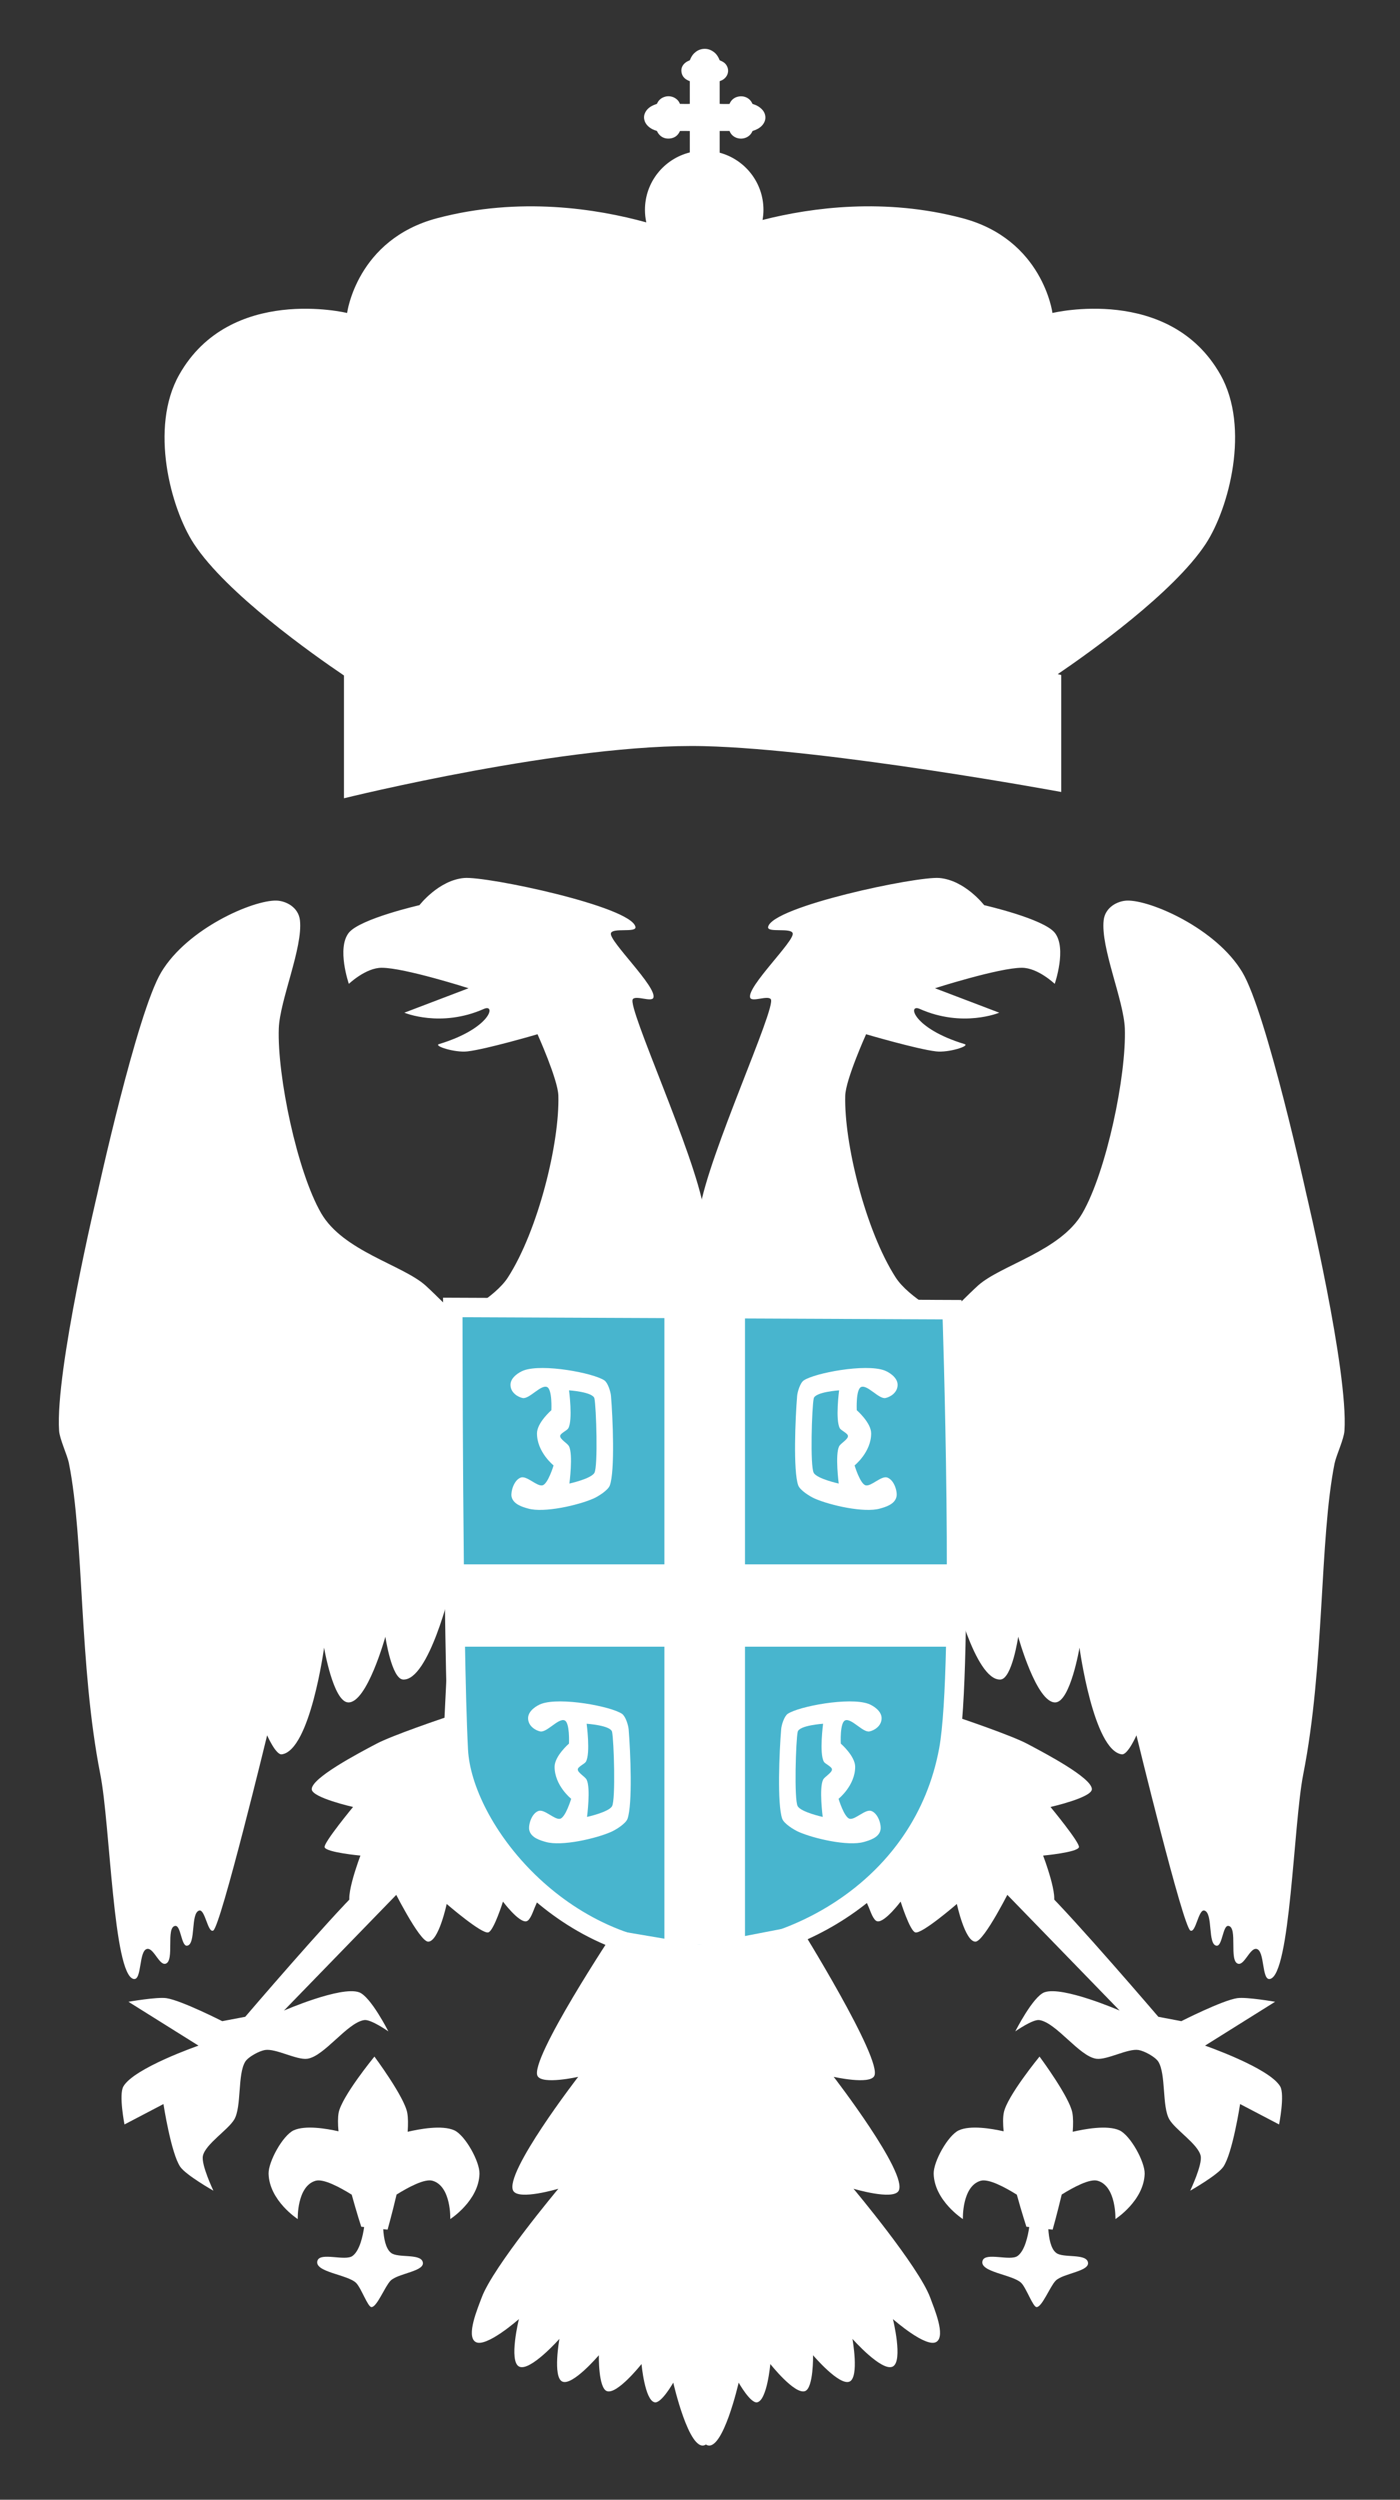 <?xml version="1.0" encoding="utf-8"?>
<!-- Generator: Adobe Illustrator 16.0.0, SVG Export Plug-In . SVG Version: 6.00 Build 0)  -->
<!DOCTYPE svg PUBLIC "-//W3C//DTD SVG 1.1//EN" "http://www.w3.org/Graphics/SVG/1.1/DTD/svg11.dtd">
<svg version="1.1" id="Layer_1" xmlns="http://www.w3.org/2000/svg" xmlns:xlink="http://www.w3.org/1999/xlink" x="0px" y="0px"
	 width="65px" height="116px" viewBox="0 0 65 116" enable-background="new 0 0 65 116" xml:space="preserve">
<rect x="0" y="0" width="65" height="116" fill="#333333" stroke="none"/>
<g>
	<path fill-rule="evenodd" clip-rule="evenodd" fill="#FFFFFF" d="M32.632,61.514c0,0,0.26-4.057,0.045-5.387
		c-0.406-2.543-3.567-9.386-3.297-9.759c0.141-0.194,0.884,0.154,0.957-0.073c0.162-0.502-2.043-2.605-1.975-2.978
		c0.051-0.289,1.201-0.013,1.141-0.305c-0.191-0.947-6.903-2.358-7.952-2.269c-1.186,0.102-2.076,1.261-2.076,1.261
		s-2.748,0.626-3.278,1.278c-0.574,0.715,0,2.374,0,2.374s0.781-0.747,1.525-0.747c1.06,0,4.033,0.95,4.033,0.95l-2.981,1.135
		c0,0,1.693,0.712,3.695-0.177c0.575-0.252,0.32,0.906-2.085,1.634c-0.271,0.082,0.726,0.407,1.319,0.339
		c0.879-0.1,3.253-0.796,3.253-0.796s0.945,2.095,0.968,2.845c0.062,2.191-0.937,6.256-2.341,8.438
		c-0.609,0.949-2.337,1.83-2.337,1.83s-1.1-1.105-1.491-1.455c-1.067-0.954-3.828-1.592-4.846-3.356
		c-1.116-1.934-2.043-6.379-1.965-8.572c0.047-1.309,1.124-3.747,0.982-5.017c-0.068-0.61-0.65-0.9-1.085-0.915
		c-1.083-0.033-4.134,1.287-5.354,3.322C6.356,47,4.515,55.418,4.515,55.418s-1.957,8.203-1.771,10.976
		c0.027,0.395,0.382,1.127,0.457,1.514c0.711,3.557,0.459,9.365,1.457,14.432c0.459,2.322,0.595,9.293,1.544,9.494
		c0.399,0.086,0.23-1.334,0.635-1.396c0.302-0.045,0.557,0.773,0.849,0.689c0.436-0.125,0-1.693,0.448-1.756
		c0.267-0.039,0.28,0.947,0.547,0.92c0.431-0.041,0.154-1.52,0.569-1.633c0.273-0.072,0.396,1.055,0.65,0.93
		c0.342-0.168,2.503-9.061,2.503-9.061s0.406,0.924,0.681,0.883c1.319-0.186,1.963-4.951,1.963-4.951S15.47,78.967,16.163,79
		c0.875,0.045,1.729-3.049,1.729-3.049s0.289,1.965,0.826,1.988c1.193,0.053,2.213-4.229,2.213-4.229l-0.294,6.002
		c0,0-2.427,0.814-3.176,1.215c-0.808,0.428-3.01,1.58-2.987,2.105c0.012,0.391,1.918,0.82,1.918,0.82s-1.384,1.674-1.321,1.869
		c0.077,0.242,1.663,0.387,1.663,0.387s-0.781,2.049-0.422,2.268c0.336,0.205,1.885-0.836,1.885-0.836s1.271,2.566,1.684,2.563
		c0.488-0.006,0.858-1.75,0.858-1.75s1.63,1.41,1.933,1.32c0.255-0.074,0.68-1.43,0.68-1.43s0.728,0.971,1.078,0.916
		c0.188-0.029,0.323-0.475,0.4-0.648C27.677,82.09,32.632,61.514,32.632,61.514z"/>
	<path fill-rule="evenodd" clip-rule="evenodd" fill="#FFFFFF" d="M32.534,61.514c0,0-0.259-4.057-0.045-5.387
		c0.406-2.543,3.568-9.386,3.298-9.759c-0.142-0.194-0.884,0.154-0.958-0.073c-0.16-0.502,2.043-2.605,1.977-2.978
		c-0.054-0.289-1.205-0.013-1.143-0.305c0.191-0.947,6.901-2.358,7.95-2.269c1.187,0.102,2.08,1.261,2.08,1.261
		s2.746,0.626,3.276,1.278c0.576,0.715,0,2.374,0,2.374s-0.78-0.747-1.525-0.747c-1.06,0-4.034,0.95-4.034,0.95l2.983,1.135
		c0,0-1.695,0.712-3.694-0.177c-0.576-0.252-0.321,0.906,2.085,1.634c0.267,0.082-0.731,0.407-1.323,0.339
		c-0.878-0.1-3.25-0.796-3.25-0.796s-0.944,2.095-0.968,2.845c-0.061,2.191,0.938,6.256,2.339,8.438
		c0.609,0.949,2.34,1.83,2.34,1.83s1.1-1.105,1.49-1.455c1.068-0.954,3.829-1.592,4.843-3.356c1.116-1.934,2.045-6.379,1.969-8.572
		c-0.049-1.309-1.126-3.747-0.983-5.017c0.068-0.61,0.65-0.9,1.083-0.915c1.084-0.033,4.135,1.287,5.354,3.322
		C58.81,47,60.653,55.418,60.653,55.418s1.952,8.203,1.768,10.976c-0.025,0.395-0.377,1.127-0.458,1.514
		c-0.71,3.557-0.456,9.365-1.456,14.432c-0.456,2.322-0.593,9.293-1.543,9.494c-0.397,0.086-0.228-1.334-0.633-1.396
		c-0.301-0.045-0.557,0.773-0.849,0.689c-0.436-0.125,0-1.693-0.448-1.756c-0.264-0.039-0.278,0.947-0.548,0.92
		c-0.429-0.041-0.152-1.52-0.569-1.633c-0.276-0.072-0.396,1.055-0.649,0.93c-0.344-0.168-2.504-9.061-2.504-9.061
		s-0.405,0.924-0.683,0.883c-1.316-0.186-1.961-4.951-1.961-4.951S49.696,78.967,49.003,79c-0.875,0.045-1.729-3.049-1.729-3.049
		s-0.287,1.965-0.828,1.988c-1.189,0.053-2.21-4.229-2.21-4.229l0.295,6.002c0,0,2.425,0.814,3.174,1.215
		c0.806,0.428,3.007,1.58,2.989,2.105c-0.016,0.391-1.921,0.82-1.921,0.82s1.385,1.674,1.32,1.869
		c-0.076,0.242-1.662,0.387-1.662,0.387s0.779,2.049,0.424,2.268c-0.335,0.205-1.886-0.836-1.886-0.836s-1.271,2.566-1.683,2.563
		c-0.487-0.006-0.86-1.75-0.86-1.75s-1.629,1.41-1.931,1.32c-0.254-0.074-0.68-1.43-0.68-1.43s-0.729,0.971-1.077,0.916
		c-0.188-0.029-0.325-0.475-0.401-0.648C37.491,82.09,32.534,61.514,32.534,61.514z"/>
	<path fill="#48B5CE" stroke="#FFFFFF" stroke-width="0.903" stroke-miterlimit="10" d="M21.022,60.672l23.181,0.104
		c0,0,0.561,16.561-0.154,20.432c-1.181,6.395-7.231,9.486-11.59,9.486c-6.415,0-10.991-5.84-11.181-9.486
		C21.022,76.283,21.022,60.672,21.022,60.672z"/>
	<path fill-rule="evenodd" clip-rule="evenodd" fill="#FFFFFF" d="M16.671,87.693c-1.42,1.379-5.285,5.896-5.285,5.896l-1.068,0.203
		c0,0-1.897-0.965-2.593-1.068c-0.438-0.064-1.761,0.168-1.761,0.168l3.252,2.035c0,0-2.997,1.037-3.489,1.896
		c-0.219,0.383,0.053,1.762,0.053,1.762l1.809-0.947c0,0,0.353,2.293,0.781,2.914c0.27,0.389,1.538,1.107,1.538,1.107
		s-0.575-1.203-0.488-1.615c0.116-0.547,1.178-1.211,1.459-1.695c0.342-0.588,0.146-2.1,0.508-2.678
		c0.14-0.225,0.651-0.498,0.915-0.541c0.495-0.084,1.47,0.475,1.966,0.406c0.79-0.109,1.853-1.678,2.643-1.795
		c0.306-0.047,1.12,0.525,1.12,0.525s-0.823-1.623-1.358-1.814c-0.844-0.303-3.49,0.848-3.49,0.848l5.661-5.828l-0.983-0.779
		C17.858,86.693,16.95,87.424,16.671,87.693z"/>
	<path fill-rule="evenodd" clip-rule="evenodd" fill="#FFFFFF" d="M48.495,87.693c1.42,1.379,5.285,5.896,5.285,5.896l1.067,0.203
		c0,0,1.9-0.965,2.594-1.068c0.438-0.064,1.76,0.168,1.76,0.168l-3.253,2.035c0,0,2.996,1.037,3.491,1.896
		c0.22,0.383-0.053,1.762-0.053,1.762l-1.81-0.947c0,0-0.35,2.293-0.781,2.914c-0.268,0.389-1.536,1.107-1.536,1.107
		s0.574-1.203,0.487-1.615c-0.117-0.547-1.18-1.211-1.455-1.695c-0.345-0.588-0.15-2.1-0.512-2.678
		c-0.143-0.225-0.653-0.498-0.915-0.541c-0.493-0.084-1.469,0.475-1.964,0.406c-0.791-0.109-1.855-1.678-2.645-1.795
		c-0.305-0.047-1.117,0.525-1.117,0.525s0.821-1.623,1.355-1.814c0.843-0.303,3.491,0.848,3.491,0.848l-5.66-5.828l0.982-0.779
		C47.309,86.693,48.218,87.424,48.495,87.693z"/>
	<path fill-rule="evenodd" clip-rule="evenodd" fill="#FFFFFF" d="M21.093,98.857c-0.568-0.258-1.635-0.057-2.166,0.068
		c0.024-0.348,0.023-0.652-0.019-0.881c-0.135-0.742-1.524-2.609-1.524-2.609s-1.518,1.85-1.662,2.609
		c-0.039,0.223-0.038,0.52-0.006,0.859c-0.556-0.127-1.538-0.291-2.078-0.047c-0.508,0.234-1.184,1.459-1.168,2.018
		c0.035,1.252,1.354,2.102,1.354,2.102s-0.05-1.527,0.831-1.779c0.367-0.105,1.138,0.311,1.675,0.646
		c0.233,0.848,0.442,1.488,0.442,1.488l0.135,0.014c-0.059,0.408-0.204,1.098-0.541,1.342c-0.35,0.254-1.494-0.191-1.627,0.219
		c-0.171,0.533,1.4,0.639,1.795,1.033c0.238,0.236,0.543,1.121,0.713,1.121c0.255,0,0.62-0.951,0.882-1.221
		c0.35-0.361,1.673-0.434,1.49-0.898c-0.142-0.365-1.142-0.156-1.455-0.391c-0.261-0.191-0.347-0.701-0.371-1.105l0.202,0.021
		c0,0,0.2-0.707,0.418-1.629c0.537-0.334,1.299-0.746,1.666-0.641c0.878,0.252,0.827,1.779,0.827,1.779s1.323-0.85,1.356-2.102
		C22.278,100.316,21.603,99.092,21.093,98.857z"/>
	<path fill-rule="evenodd" clip-rule="evenodd" fill="#FFFFFF" d="M51.974,98.857c-0.57-0.258-1.636-0.057-2.169,0.068
		c0.025-0.348,0.025-0.652-0.017-0.881c-0.136-0.742-1.524-2.609-1.524-2.609s-1.519,1.85-1.66,2.609
		c-0.044,0.223-0.039,0.52-0.007,0.859c-0.557-0.127-1.539-0.291-2.078-0.047c-0.508,0.234-1.186,1.459-1.17,2.018
		c0.034,1.252,1.356,2.102,1.356,2.102s-0.05-1.527,0.829-1.779c0.369-0.105,1.14,0.311,1.676,0.646
		c0.234,0.848,0.444,1.488,0.444,1.488l0.132,0.014c-0.058,0.408-0.203,1.098-0.54,1.342c-0.349,0.254-1.494-0.191-1.626,0.219
		c-0.173,0.533,1.399,0.639,1.796,1.033c0.235,0.236,0.543,1.121,0.712,1.121c0.253,0,0.62-0.951,0.881-1.221
		c0.35-0.361,1.673-0.434,1.491-0.898c-0.142-0.365-1.143-0.156-1.456-0.391c-0.262-0.191-0.346-0.701-0.371-1.105l0.2,0.021
		c0,0,0.201-0.707,0.421-1.629c0.536-0.334,1.299-0.746,1.664-0.641c0.879,0.252,0.83,1.779,0.83,1.779s1.321-0.85,1.357-2.102
		C53.159,100.316,52.483,99.092,51.974,98.857z"/>
	<path fill-rule="evenodd" clip-rule="evenodd" fill="#FFFFFF" d="M28.551,89.576c0,0-3.983,5.994-3.595,6.758
		c0.217,0.42,1.889,0.041,1.889,0.041s-3.463,4.484-3.016,5.289c0.255,0.455,2.095-0.096,2.095-0.096s-3.023,3.605-3.56,5.049
		c-0.189,0.51-0.727,1.77-0.293,2.055c0.477,0.311,2.021-1.055,2.021-1.055s-0.48,1.947,0.006,2.201
		c0.503,0.264,1.875-1.283,1.875-1.283s-0.318,1.766,0.131,1.98c0.473,0.223,1.699-1.221,1.699-1.221s-0.028,1.521,0.374,1.666
		c0.479,0.17,1.608-1.258,1.608-1.258s0.15,1.68,0.609,1.777c0.309,0.068,0.865-0.914,0.865-0.914s0.734,3.234,1.473,2.896
		c1.561-0.709-0.238-23.217-0.238-23.217L28.551,89.576z"/>
	<path fill-rule="evenodd" clip-rule="evenodd" fill="#FFFFFF" d="M37.11,89.354c0,0,3.873,6.217,3.482,6.98
		c-0.213,0.42-1.885,0.041-1.885,0.041s3.461,4.484,3.016,5.289c-0.255,0.455-2.096-0.096-2.096-0.096s3.023,3.605,3.56,5.049
		c0.187,0.51,0.727,1.77,0.294,2.055c-0.478,0.311-2.023-1.055-2.023-1.055s0.48,1.947-0.006,2.201
		c-0.504,0.264-1.874-1.283-1.874-1.283s0.319,1.766-0.129,1.98c-0.475,0.223-1.7-1.221-1.7-1.221s0.026,1.521-0.373,1.666
		c-0.483,0.17-1.611-1.258-1.611-1.258s-0.148,1.68-0.609,1.777c-0.308,0.068-0.861-0.914-0.861-0.914s-0.735,3.234-1.477,2.896
		c-1.559-0.709-0.322-23.217-0.322-23.217L37.11,89.354z"/>
	<path fill="#FFFFFF" d="M28.061,64.057c-0.513-0.344-2.859-0.787-3.743-0.463c-0.214,0.078-0.617,0.324-0.617,0.668
		c0,0.373,0.359,0.572,0.563,0.613c0.305,0.064,0.844-0.631,1.131-0.512c0.254,0.102,0.204,1.078,0.204,1.078
		s-0.668,0.578-0.668,1.076c0,0.871,0.771,1.486,0.771,1.486s-0.257,0.857-0.514,0.924c-0.259,0.064-0.73-0.463-1.01-0.361
		c-0.322,0.121-0.466,0.648-0.429,0.875c0.07,0.375,0.543,0.498,0.771,0.563c0.735,0.213,2.324-0.154,3.027-0.461
		c0.223-0.098,0.685-0.385,0.768-0.615c0.239-0.666,0.138-3.129,0.052-4.154C28.351,64.58,28.221,64.166,28.061,64.057z"/>
	<path fill="#FFFFFF" d="M37.319,64.057c0.512-0.344,2.856-0.787,3.743-0.463c0.211,0.078,0.613,0.324,0.613,0.668
		c0,0.373-0.358,0.572-0.563,0.613c-0.303,0.064-0.84-0.631-1.129-0.512c-0.254,0.102-0.205,1.078-0.205,1.078
		s0.669,0.578,0.669,1.076c0,0.871-0.77,1.486-0.77,1.486s0.257,0.857,0.513,0.924c0.258,0.064,0.729-0.463,1.008-0.361
		c0.325,0.121,0.47,0.648,0.427,0.875c-0.068,0.375-0.54,0.498-0.767,0.563c-0.734,0.213-2.326-0.154-3.027-0.461
		c-0.226-0.098-0.686-0.385-0.771-0.615c-0.239-0.666-0.135-3.129-0.05-4.154C37.027,64.58,37.154,64.166,37.319,64.057z"/>
	<path fill="#FFFFFF" d="M44.284,72.594h-9.695V60.723h-3.742v11.871h-9.693v3.82h9.693v13.68c0,0,0.984,0.152,1.771,0.152
		c0.835,0,1.971-0.152,1.971-0.152v-13.68h9.695V72.594z"/>
	<path fill-rule="evenodd" clip-rule="evenodd" fill="#FFFFFF" d="M56.661,17.385c-2.366-4.18-7.797-2.861-7.797-2.861
		s-0.441-3.413-4.18-4.399c-3.594-0.951-6.982-0.502-9.28,0.082c0.026-0.153,0.042-0.308,0.042-0.468
		c0-1.271-0.862-2.338-2.033-2.653c0-0.336,0-0.671,0-1.008c0.152,0,0.305,0,0.457,0c0.008,0.02,0.016,0.038,0.026,0.056
		c0.141,0.281,0.513,0.383,0.799,0.223c0.109-0.062,0.188-0.147,0.233-0.257c0.005-0.018,0.016-0.025,0.035-0.03
		c0.033-0.011,0.064-0.021,0.097-0.035c0.155-0.062,0.285-0.149,0.378-0.282c0.095-0.139,0.123-0.288,0.076-0.447
		c-0.037-0.127-0.12-0.229-0.229-0.314c-0.097-0.074-0.203-0.126-0.321-0.16c-0.02-0.004-0.03-0.015-0.037-0.029
		c-0.016-0.034-0.035-0.07-0.057-0.102c-0.127-0.18-0.359-0.268-0.59-0.219c-0.189,0.039-0.32,0.148-0.397,0.311
		c-0.005,0.013-0.009,0.021-0.013,0.03c-0.046,0.007-0.438,0.003-0.457-0.004c0-0.134,0-0.913,0-1.05
		c0.004-0.001,0.008-0.006,0.01-0.006c0.034-0.015,0.069-0.027,0.104-0.043c0.215-0.113,0.323-0.341,0.261-0.561
		c-0.05-0.171-0.171-0.285-0.352-0.35c-0.017-0.008-0.026-0.016-0.033-0.031c-0.015-0.042-0.034-0.08-0.054-0.119
		c-0.075-0.138-0.182-0.25-0.335-0.324c-0.126-0.063-0.264-0.083-0.407-0.06c-0.151,0.026-0.274,0.096-0.38,0.198
		c-0.088,0.088-0.148,0.193-0.19,0.305C32.03,2.793,32.021,2.8,32.005,2.808c-0.037,0.016-0.078,0.031-0.113,0.052
		c-0.188,0.117-0.281,0.278-0.252,0.484c0.028,0.199,0.154,0.333,0.357,0.411c0.008,0.003,0.02,0.006,0.03,0.011
		c0,0.138,0,0.917,0,1.054c-0.032,0.006-0.438,0.004-0.461,0c-0.003-0.012-0.008-0.022-0.011-0.033
		c-0.109-0.238-0.392-0.37-0.662-0.303c-0.186,0.049-0.311,0.155-0.383,0.316c-0.005,0.015-0.018,0.025-0.035,0.029
		c-0.049,0.019-0.1,0.034-0.147,0.057c-0.144,0.063-0.261,0.156-0.341,0.281c-0.074,0.119-0.104,0.246-0.074,0.381
		c0.024,0.121,0.086,0.223,0.181,0.311c0.104,0.1,0.234,0.167,0.38,0.208c0.02,0.007,0.029,0.015,0.04,0.033
		c0.018,0.038,0.036,0.078,0.065,0.112c0.127,0.162,0.303,0.238,0.521,0.216c0.218-0.023,0.365-0.135,0.455-0.317
		C31.559,6.1,31.563,6.09,31.566,6.08c0.038-0.006,0.438-0.004,0.461,0c0,0.332,0,0.663,0,0.994
		c-1.197,0.298-2.083,1.376-2.083,2.665c0,0.198,0.022,0.395,0.063,0.581c-2.292-0.633-5.884-1.206-9.708-0.195
		c-3.74,0.986-4.183,4.399-4.183,4.399s-5.43-1.318-7.793,2.861c-1.392,2.458-0.399,6.204,0.679,7.849
		c1.51,2.305,5.539,5.146,6.968,6.112v5.698c0,0,10.418-2.578,16.726-2.419c5.867,0.146,16.576,2.127,16.576,2.127v-5.429
		c0,0-0.059-0.014-0.162-0.04c1.505-1.023,5.393-3.792,6.873-6.05C57.06,23.589,58.05,19.843,56.661,17.385z"/>
	<path fill="#48B5CE" d="M26.436,68.844c0,0,0.177-1.342-0.017-1.727c-0.07-0.143-0.42-0.322-0.412-0.48
		c0.007-0.129,0.313-0.246,0.378-0.357c0.218-0.385,0.034-1.762,0.034-1.762s1.113,0.074,1.179,0.375
		c0.085,0.395,0.171,3.146,0,3.453C27.443,68.625,26.436,68.844,26.436,68.844z"/>
	<path fill="#48B5CE" d="M38.941,68.844c0,0-0.175-1.342,0.018-1.727c0.071-0.143,0.419-0.322,0.411-0.48
		c-0.007-0.129-0.313-0.246-0.377-0.357c-0.217-0.385-0.034-1.762-0.034-1.762s-1.112,0.074-1.179,0.375
		c-0.086,0.395-0.173,3.146,0,3.453C37.933,68.625,38.941,68.844,38.941,68.844z"/>
	<g>
		<path fill="#FFFFFF" d="M28.877,79.529c-0.512-0.346-2.856-0.787-3.742-0.463c-0.213,0.076-0.617,0.324-0.617,0.666
			c0,0.375,0.361,0.574,0.564,0.615c0.305,0.063,0.842-0.629,1.13-0.514c0.252,0.102,0.205,1.078,0.205,1.078
			s-0.668,0.578-0.668,1.076c0,0.873,0.77,1.486,0.77,1.486s-0.257,0.859-0.512,0.926c-0.258,0.063-0.729-0.463-1.009-0.361
			c-0.325,0.121-0.468,0.646-0.428,0.871c0.069,0.377,0.54,0.5,0.77,0.566c0.734,0.213,2.324-0.156,3.025-0.463
			c0.226-0.098,0.687-0.383,0.77-0.613c0.239-0.666,0.137-3.129,0.052-4.154C29.169,80.049,29.041,79.637,28.877,79.529z"/>
		<path fill="#48B5CE" d="M27.255,84.314c0,0,0.176-1.34-0.018-1.727c-0.07-0.143-0.42-0.324-0.411-0.48
			c0.008-0.129,0.313-0.246,0.378-0.357c0.218-0.383,0.033-1.76,0.033-1.76s1.113,0.072,1.18,0.375c0.086,0.395,0.171,3.146,0,3.451
			C28.264,84.092,27.255,84.314,27.255,84.314z"/>
	</g>
	<g>
		<path fill="#FFFFFF" d="M36.575,79.529c0.513-0.346,2.857-0.787,3.744-0.463c0.21,0.076,0.613,0.324,0.613,0.666
			c0,0.375-0.359,0.574-0.563,0.615c-0.303,0.063-0.841-0.629-1.128-0.514c-0.255,0.102-0.205,1.078-0.205,1.078
			s0.668,0.578,0.668,1.076c0,0.873-0.771,1.486-0.771,1.486s0.257,0.859,0.513,0.926c0.259,0.063,0.729-0.463,1.01-0.361
			c0.322,0.121,0.469,0.646,0.426,0.871c-0.068,0.377-0.543,0.5-0.771,0.566c-0.733,0.213-2.325-0.156-3.023-0.463
			c-0.227-0.098-0.687-0.383-0.771-0.613c-0.239-0.666-0.135-3.129-0.049-4.154C36.283,80.049,36.411,79.637,36.575,79.529z"/>
		<path fill="#48B5CE" d="M38.197,84.314c0,0-0.175-1.34,0.018-1.727c0.072-0.143,0.419-0.324,0.412-0.48
			c-0.006-0.129-0.313-0.246-0.377-0.357c-0.218-0.383-0.035-1.76-0.035-1.76s-1.112,0.072-1.179,0.375
			c-0.086,0.395-0.172,3.146,0,3.451C37.189,84.092,38.197,84.314,38.197,84.314z"/>
	</g>
</g>
</svg>
